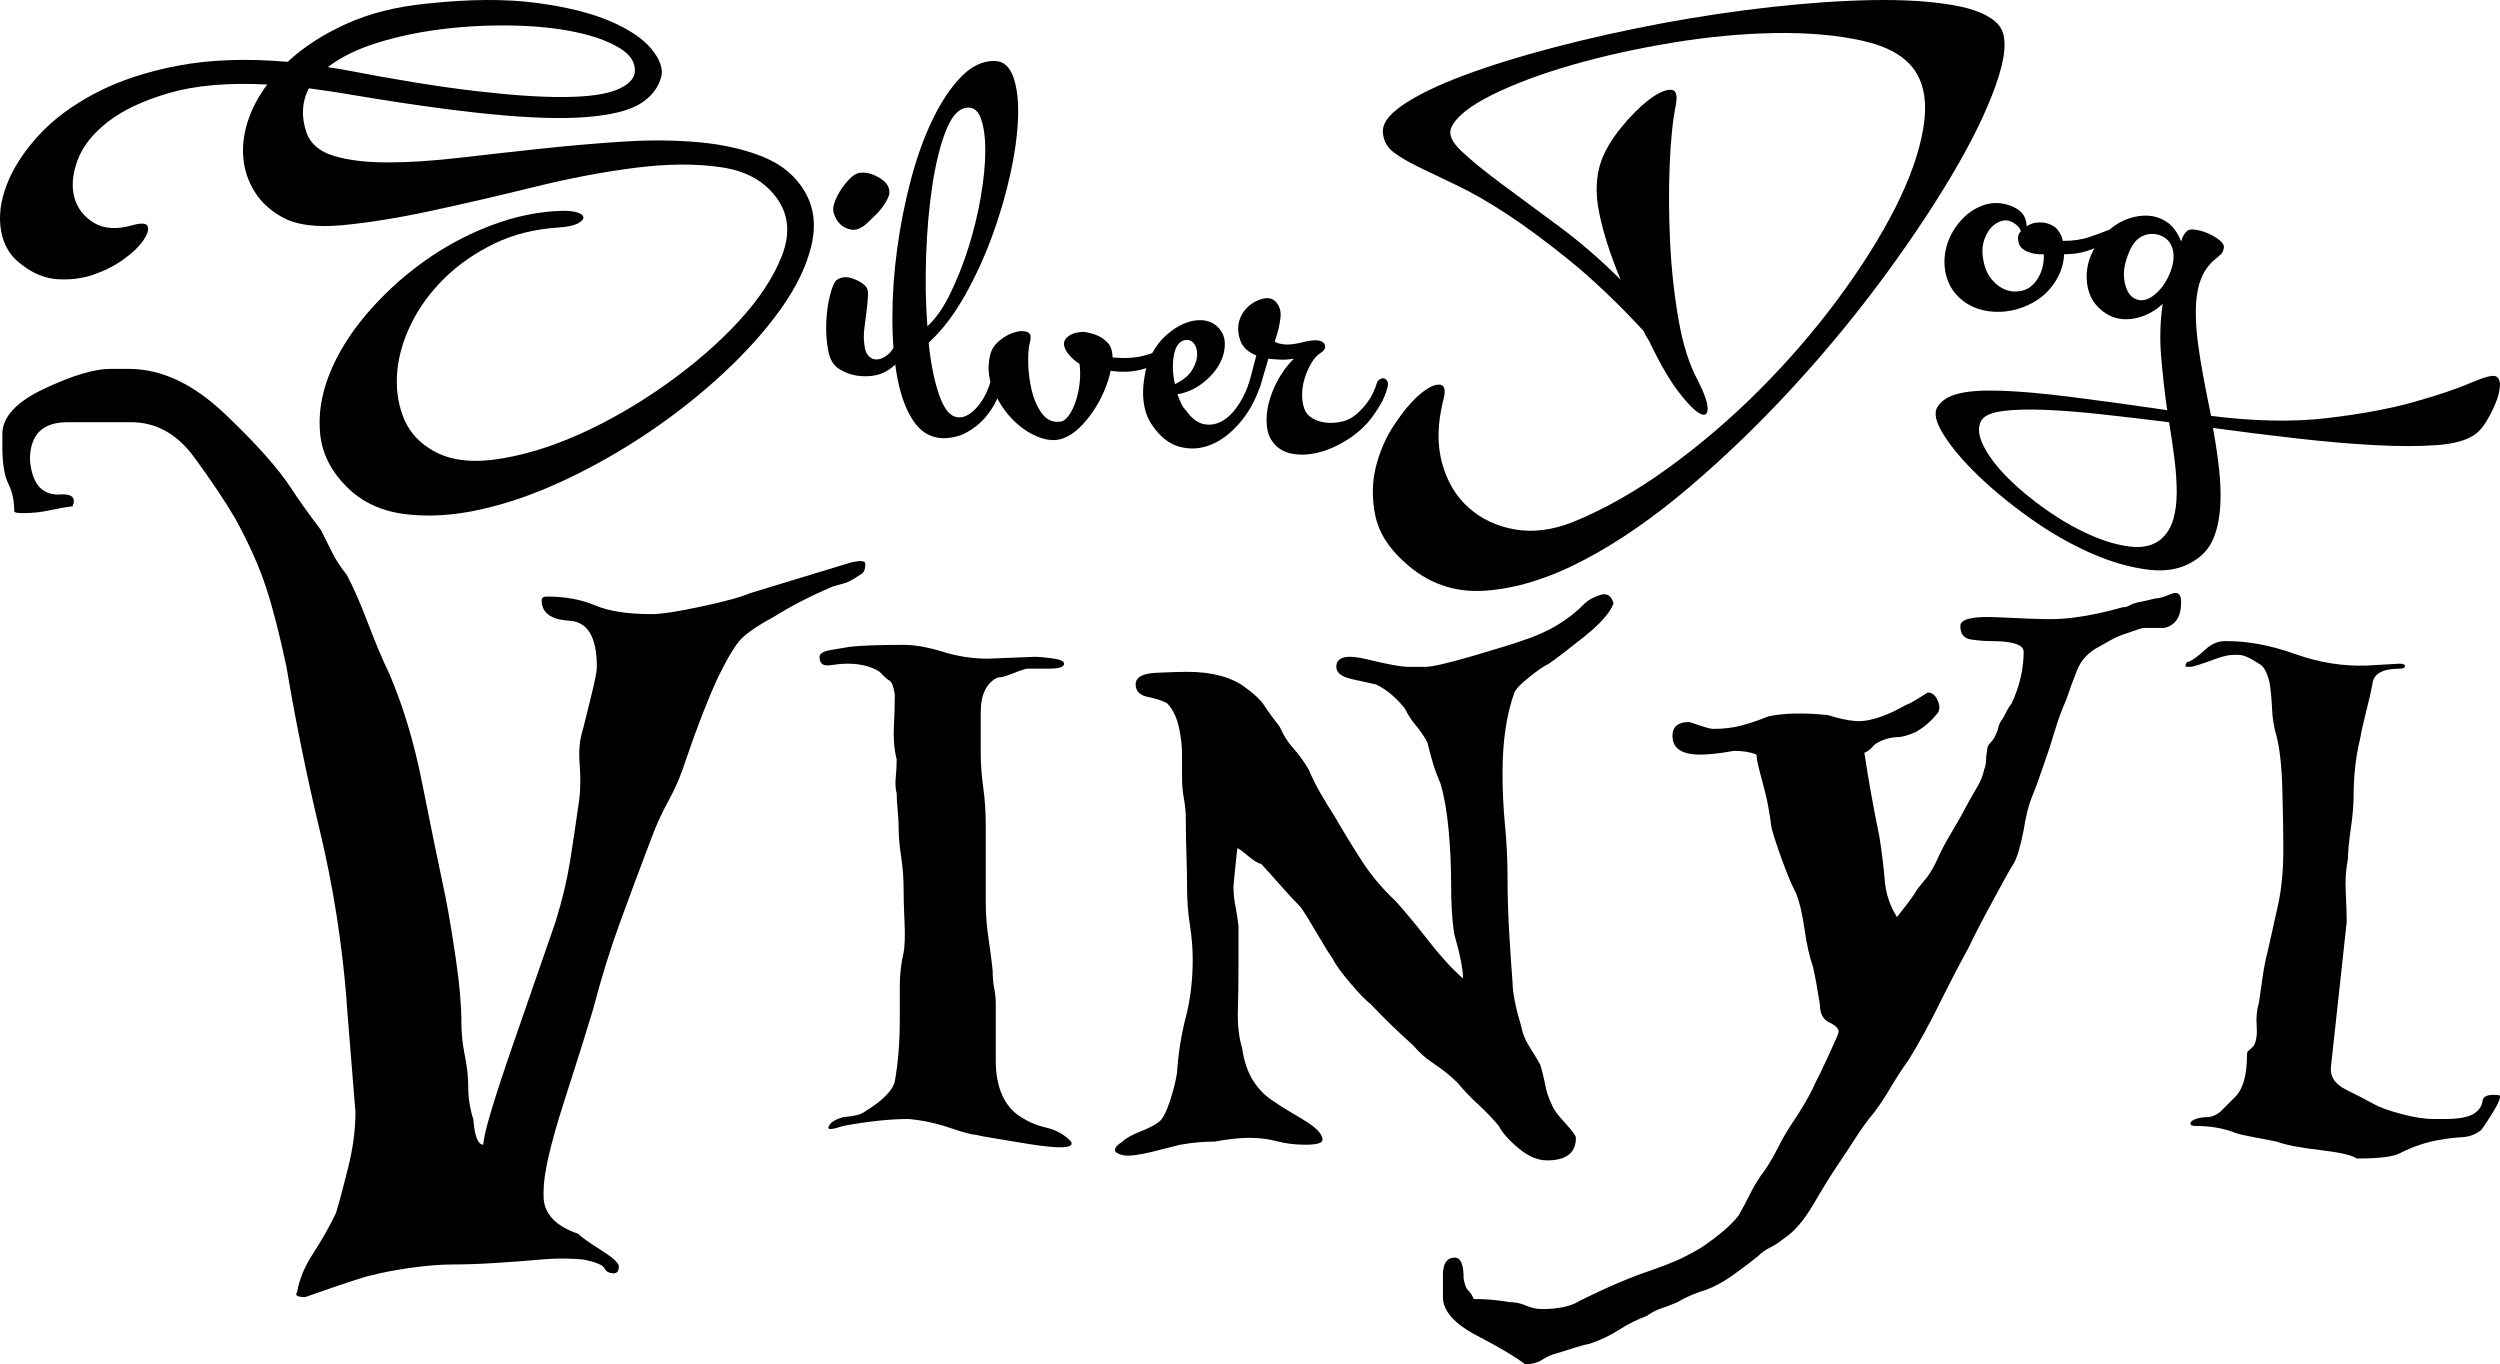 <?xml version="1.0" encoding="utf-8"?>
<!-- Generator: Adobe Illustrator 15.0.0, SVG Export Plug-In . SVG Version: 6.00 Build 0)  -->
<!DOCTYPE svg PUBLIC "-//W3C//DTD SVG 1.1//EN" "http://www.w3.org/Graphics/SVG/1.1/DTD/svg11.dtd">
<svg version="1.1" id="Layer_1" xmlns="http://www.w3.org/2000/svg" xmlns:xlink="http://www.w3.org/1999/xlink" x="0px" y="0px"
	 width="503.383px" height="274.69px" viewBox="0 0 503.383 274.69" enable-background="new 0 0 503.383 274.69"
	 xml:space="preserve">
<g>
	<path d="M26.712,45.34c1.829-0.507,2.841-0.403,3.047,0.305c0.202,0.71-0.13,1.675-0.991,2.894
		c-0.862,1.219-2.184,2.462-3.957,3.729c-1.778,1.27-3.784,2.284-6.016,3.043c-2.232,0.763-4.62,1.067-7.156,0.916
		C9.1,56.073,6.663,55.085,4.33,53.258c-2.235-1.622-3.604-3.884-4.112-6.776c-0.508-2.892-0.128-5.989,1.142-9.288
		c1.268-3.297,3.375-6.572,6.32-9.82c2.943-3.248,6.775-6.113,11.496-8.602c4.72-2.488,10.301-4.343,16.75-5.562
		c6.443-1.216,13.779-1.467,22-0.759c3.146-2.942,7.055-5.481,11.726-7.612c4.669-2.132,10.101-3.503,16.292-4.111
		c8.527-0.917,15.859-0.966,22.002-0.15c6.141,0.812,11.141,2.052,14.998,3.729c3.856,1.672,6.623,3.55,8.298,5.633
		c1.675,2.082,2.31,3.935,1.903,5.555c-0.609,2.234-2.031,4.037-4.262,5.407c-2.234,1.373-5.814,2.26-10.734,2.666
		c-4.927,0.406-11.473,0.205-19.643-0.607c-8.173-0.814-18.499-2.285-30.986-4.418L62.19,17.78
		c-1.423,2.742-1.576,5.736-0.455,8.984c0.81,2.232,2.664,3.783,5.558,4.645c2.891,0.865,6.47,1.293,10.732,1.293
		c4.265,0,9.036-0.307,14.313-0.912c5.277-0.611,10.734-1.217,16.369-1.826c5.633-0.611,11.214-1.092,16.749-1.449
		c5.531-0.355,10.709-0.305,15.53,0.152c4.821,0.459,9.086,1.447,12.793,2.971c3.706,1.521,6.475,3.857,8.299,7.004
		c1.828,3.149,2.26,6.75,1.295,10.81c-0.965,4.061-2.969,8.248-6.015,12.561c-3.045,4.317-6.88,8.63-11.498,12.945
		c-4.621,4.314-9.669,8.323-15.153,12.028c-5.48,3.707-11.14,6.927-16.976,9.669c-5.838,2.74-11.498,4.719-16.977,5.938
		c-5.482,1.219-10.584,1.521-15.305,0.914c-4.719-0.61-8.602-2.436-11.648-5.482c-3.146-3.147-4.923-6.676-5.328-10.582
		c-0.406-3.904,0.203-7.916,1.827-12.03c1.623-4.109,4.085-8.119,7.385-12.027c3.298-3.908,7.083-7.409,11.345-10.506
		s8.855-5.582,13.777-7.461c4.923-1.876,9.77-2.867,14.541-2.972c1.319,0,2.335,0.129,3.046,0.383
		c0.709,0.253,1.065,0.585,1.065,0.989c0,0.406-0.406,0.813-1.218,1.219c-0.813,0.407-2.032,0.66-3.652,0.762
		c-4.874,0.304-9.239,1.395-13.095,3.272c-3.859,1.88-7.184,4.188-9.976,6.929c-2.792,2.741-5,5.736-6.621,8.984
		c-1.624,3.25-2.59,6.471-2.893,9.669c-0.307,3.195,0.049,6.189,1.065,8.983c1.013,2.792,2.79,5.001,5.329,6.623
		c3.35,2.232,7.712,2.991,13.095,2.284c5.378-0.714,11.038-2.385,16.978-5.024c5.937-2.64,11.772-5.989,17.51-10.05
		c5.735-4.06,10.658-8.322,14.771-12.791c4.112-4.467,7.007-8.855,8.682-13.17c1.676-4.315,1.393-8.095-0.839-11.346
		c-2.438-3.552-6.194-5.706-11.27-6.47c-5.078-0.762-10.838-0.734-17.284,0.076c-6.447,0.812-13.272,2.105-20.479,3.883
		c-7.208,1.776-14.11,3.377-20.707,4.794c-6.6,1.427-12.563,2.389-17.892,2.896c-5.33,0.509-9.417-0.05-12.256-1.676
		c-2.339-1.318-4.139-2.993-5.408-5.023c-1.27-2.031-2.031-4.238-2.283-6.623c-0.254-2.383,0.024-4.873,0.838-7.461
		c0.811-2.59,2.131-5.101,3.959-7.539c-7.82-0.404-14.366,0.154-19.643,1.675c-5.277,1.522-9.44,3.479-12.486,5.864
		c-3.044,2.385-5.077,4.973-6.09,7.766c-1.017,2.791-1.219,5.279-0.609,7.459c0.609,2.186,1.927,3.883,3.959,5.101
		C20.978,46.101,23.566,46.253,26.712,45.34z M127.817,14.582c0.199-1.927-0.84-3.576-3.123-4.948
		c-2.284-1.371-5.253-2.437-8.907-3.197c-3.654-0.762-7.817-1.193-12.487-1.295c-4.669-0.099-9.338,0.132-14.007,0.687
		c-4.668,0.56-9.058,1.473-13.17,2.741c-4.111,1.269-7.486,2.918-10.125,4.947l2.894,0.46c10.453,2.028,19.36,3.476,26.721,4.335
		c7.358,0.866,13.398,1.273,18.12,1.22c4.719-0.05,8.195-0.534,10.429-1.447C126.394,17.172,127.61,16.004,127.817,14.582z"/>
	<path d="M180.981,72.688c-0.6,0.685-1.326,1.304-2.178,1.857c-0.855,0.558-1.816,0.919-2.883,1.089
		c-1.068,0.172-2.199,0.172-3.396,0c-1.195-0.17-2.35-0.598-3.459-1.282c-1.195-0.681-1.965-1.94-2.305-3.776
		c-0.342-1.838-0.467-3.76-0.383-5.767c0.082-2.005,0.34-3.822,0.768-5.444c0.426-1.622,0.852-2.604,1.281-2.948
		c0.939-0.681,2.049-0.788,3.332-0.318c1.279,0.471,2.178,1.046,2.689,1.73c0.254,0.34,0.361,0.917,0.318,1.729
		c-0.043,0.812-0.127,1.774-0.254,2.882c-0.129,1.11-0.277,2.287-0.449,3.523c-0.172,1.238-0.172,2.412,0,3.522
		c0.084,0.94,0.34,1.646,0.768,2.115c0.426,0.469,0.896,0.727,1.41,0.768c0.514,0.044,1.023-0.064,1.537-0.319
		c0.514-0.257,0.98-0.598,1.41-1.024c0.768-0.94,1.451-1.965,2.049-3.076c0.598-1.108,1.066-2.092,1.408-2.946
		c0.256-0.938,0.748-1.346,1.473-1.217s0.961,0.791,0.705,1.984c-0.342,1.199-0.768,2.287-1.279,3.267
		C183.032,70.019,182.177,71.236,180.981,72.688z M173.423,34.768c1.195-0.084,2.477,0.301,3.842,1.152
		c1.367,0.855,1.965,1.922,1.795,3.203c-0.172,0.599-0.492,1.261-0.961,1.985c-0.471,0.728-1.025,1.409-1.664,2.051
		c-0.643,0.64-1.24,1.216-1.795,1.729c-0.557,0.513-0.961,0.812-1.217,0.896c-0.686,0.43-1.367,0.577-2.051,0.449
		c-0.684-0.127-1.281-0.385-1.793-0.768c-0.514-0.385-0.92-0.854-1.217-1.409c-0.299-0.557-0.492-1.091-0.576-1.603
		c-0.088-0.513,0.041-1.196,0.383-2.05c0.342-0.852,0.789-1.686,1.346-2.496c0.555-0.812,1.174-1.539,1.857-2.178
		C172.056,35.09,172.737,34.768,173.423,34.768z"/>
	<path d="M186.989,69.02c0.426,4.187,1.133,7.687,2.113,10.505c0.982,2.818,2.199,4.313,3.65,4.483
		c1.195,0.172,2.414-0.384,3.652-1.665c1.238-1.282,2.199-2.946,2.885-4.996c0.51-1.622,1.088-2.264,1.729-1.923
		c0.641,0.344,0.832,1.198,0.576,2.563c-0.172,0.77-0.535,1.729-1.09,2.883c-0.557,1.153-1.326,2.286-2.305,3.396
		c-0.984,1.11-2.18,2.049-3.59,2.817c-1.408,0.769-3.008,1.152-4.803,1.152c-2.393-0.084-4.336-1.218-5.828-3.394
		c-1.494-2.179-2.584-5.062-3.268-8.649c-0.682-3.586-1.023-7.642-1.023-12.17c0-4.524,0.318-9.159,0.959-13.898
		c0.643-4.74,1.557-9.371,2.756-13.899c1.193-4.525,2.646-8.561,4.355-12.107c1.707-3.542,3.607-6.405,5.701-8.583
		c2.092-2.178,4.332-3.267,6.725-3.267c1.793,0,3.074,1.071,3.842,3.204c0.77,2.135,1.09,4.91,0.961,8.327
		c-0.127,3.416-0.662,7.238-1.6,11.465c-0.941,4.229-2.18,8.413-3.715,12.554c-1.537,4.144-3.332,8.028-5.381,11.658
		c-2.049,3.631-4.229,6.556-6.533,8.776L186.989,69.02z M194.292,21.748c-1.539,0.344-2.863,1.986-3.971,4.934
		c-1.111,2.945-1.986,6.576-2.627,10.889c-0.639,4.312-1.047,8.965-1.217,13.963c-0.172,4.997-0.086,9.716,0.256,14.155
		c1.621-1.45,3.141-3.606,4.549-6.468c1.41-2.861,2.646-5.979,3.715-9.353c1.066-3.374,1.9-6.789,2.496-10.248
		c0.598-3.46,0.896-6.575,0.896-9.353c0-2.775-0.318-4.975-0.957-6.598C196.79,22.049,195.743,21.408,194.292,21.748z"/>
	<path d="M223.37,69.403c0.426,0.685,0.641,1.538,0.641,2.562c2.561,0.256,4.783,0.108,6.66-0.448
		c1.877-0.555,3.287-1.045,4.229-1.473c1.195-0.428,1.578-0.192,1.152,0.705c-0.428,0.896-1.197,1.645-2.305,2.242
		c-0.686,0.427-1.986,0.896-3.908,1.407c-1.922,0.515-3.994,0.6-6.213,0.257c-0.256,1.282-0.686,2.627-1.281,4.034
		c-0.598,1.412-1.326,2.757-2.178,4.037c-0.855,1.28-1.795,2.413-2.818,3.394c-1.025,0.983-2.094,1.688-3.203,2.114
		c-1.537,0.6-3.287,0.491-5.252-0.319c-1.967-0.812-3.738-2.07-5.316-3.779c-1.582-1.708-2.818-3.694-3.715-5.956
		c-0.896-2.264-1.047-4.55-0.449-6.855c0.256-1.024,0.875-1.94,1.857-2.754c0.98-0.809,1.986-1.365,3.01-1.664
		c1.025-0.299,1.879-0.322,2.564-0.066c0.682,0.257,0.852,0.983,0.512,2.179c-0.258,0.942-0.365,2.328-0.32,4.163
		c0.041,1.839,0.277,3.652,0.705,5.446c0.426,1.792,1.107,3.328,2.049,4.61c0.939,1.281,2.135,1.839,3.588,1.666
		c0.596,0,1.193-0.403,1.791-1.217c0.6-0.812,1.092-1.814,1.475-3.011c0.385-1.194,0.641-2.454,0.77-3.779
		c0.127-1.323,0.107-2.541-0.064-3.651c-0.684-0.426-1.303-0.939-1.857-1.537c-0.557-0.597-0.92-1.154-1.088-1.665
		c-0.344-0.854-0.174-1.579,0.512-2.18c0.684-0.596,1.621-0.937,2.818-1.024h0.512c0.852,0.088,1.75,0.321,2.691,0.705
		C221.874,67.932,222.685,68.551,223.37,69.403z"/>
	<path d="M231.95,71.198c0.771-1.451,1.73-2.691,2.885-3.716c1.152-1.023,2.326-1.794,3.523-2.307
		c1.195-0.512,2.369-0.747,3.521-0.705c1.154,0.045,2.156,0.406,3.012,1.091c1.107,0.938,1.686,2.113,1.729,3.522
		s-0.32,2.818-1.088,4.228c-0.77,1.409-1.902,2.689-3.395,3.843c-1.496,1.153-3.184,1.901-5.061,2.242
		c0.256,0.685,0.51,1.304,0.768,1.857c0.256,0.557,0.598,1.048,1.025,1.474c1.025,1.452,2.133,2.327,3.33,2.626
		c1.195,0.3,2.371,0.173,3.523-0.385c1.152-0.555,2.221-1.493,3.201-2.818c0.982-1.322,1.814-2.924,2.5-4.804
		c0.34-0.938,0.896-1.346,1.666-1.217c0.768,0.129,0.938,0.791,0.51,1.984c-0.939,2.735-2.305,5.125-4.098,7.176
		c-1.793,2.049-3.715,3.479-5.766,4.292c-2.049,0.812-4.121,0.938-6.211,0.382c-2.094-0.553-3.951-2.025-5.576-4.418
		c-0.768-1.11-1.279-2.37-1.535-3.779s-0.32-2.774-0.193-4.101c0.129-1.323,0.342-2.562,0.641-3.716
		C231.161,72.799,231.524,71.883,231.95,71.198z M238.101,68.637c-0.939,0.428-1.535,1.494-1.793,3.201
		c-0.256,1.711-0.172,3.545,0.258,5.509c1.619-0.769,2.773-1.707,3.457-2.818c0.682-1.109,1.025-2.178,1.025-3.203
		c0-1.024-0.277-1.812-0.832-2.37C239.659,68.401,238.954,68.295,238.101,68.637z"/>
	<path d="M265.897,71.07c-0.684,0.427-1.303,1.11-1.857,2.049c-0.557,0.939-1.004,1.964-1.344,3.073
		c-0.342,1.111-0.514,2.225-0.514,3.332c0,1.11,0.172,2.093,0.514,2.947c0.256,0.685,0.768,1.26,1.537,1.728
		c0.768,0.473,1.686,0.77,2.754,0.898c1.066,0.126,2.197,0.043,3.396-0.256c1.193-0.299,2.305-0.963,3.33-1.987
		c1.621-1.536,2.773-3.371,3.457-5.508c0.086-0.426,0.299-0.747,0.641-0.96s0.643-0.277,0.898-0.194
		c0.256,0.087,0.467,0.28,0.641,0.576c0.17,0.303,0.17,0.751,0,1.346c-0.342,1.199-0.77,2.243-1.281,3.14s-1.111,1.816-1.795,2.754
		c-1.281,1.71-2.883,3.183-4.803,4.42c-1.922,1.238-3.842,2.114-5.764,2.625c-1.922,0.514-3.738,0.622-5.447,0.323
		c-1.709-0.301-3.031-1.091-3.969-2.37c-0.686-0.854-1.09-1.988-1.219-3.396c-0.127-1.41,0-2.882,0.385-4.42
		c0.385-1.536,1.004-3.095,1.857-4.676c0.852-1.58,1.922-3.012,3.203-4.292c-1.025,0.173-1.967,0.236-2.818,0.192
		c-0.855-0.041-1.625-0.106-2.305-0.192c-0.342,1.11-0.666,2.2-0.961,3.268c-0.301,1.067-0.535,1.857-0.707,2.37
		c-0.426,1.024-1.004,1.473-1.729,1.346c-0.725-0.129-0.918-0.747-0.576-1.858c0.256-0.852,0.514-1.794,0.768-2.818
		c0.258-1.026,0.512-2.006,0.77-2.946c-1.621-0.683-2.668-1.62-3.139-2.82c-0.469-1.192-0.619-2.347-0.449-3.457
		c0.172-1.025,0.559-1.922,1.154-2.689c0.598-0.77,1.279-1.366,2.051-1.793c0.768-0.428,1.514-0.685,2.24-0.771
		c0.725-0.085,1.346,0.086,1.857,0.513c0.939,0.855,1.324,2.01,1.152,3.458c-0.172,1.454-0.557,3.034-1.152,4.739
		c0.256,0.258,0.873,0.449,1.857,0.578c0.98,0.128,2.453-0.062,4.42-0.578c1.965-0.424,3.182-0.296,3.652,0.386
		C267.071,69.832,266.837,70.473,265.897,71.07z"/>
</g>
<g>
	<path d="M337.435,21.15c-0.616,2.983-1.03,6.968-1.235,11.954c-0.207,4.989-0.183,10.179,0.078,15.58
		c0.254,5.398,0.821,10.618,1.698,15.652c0.873,5.042,2.18,9.155,3.932,12.342c1.333,2.677,1.978,4.576,1.926,5.708
		c-0.052,1.132-0.593,1.414-1.618,0.847c-1.03-0.562-2.417-1.978-4.167-4.241c-1.747-2.261-3.598-5.4-5.552-9.407
		c-0.207-0.514-0.461-1.004-0.769-1.467c-0.311-0.463-0.567-0.95-0.771-1.467c-5.247-5.652-10.183-10.355-14.808-14.112
		c-4.628-3.752-8.819-6.862-12.572-9.33c-3.756-2.47-7.149-4.423-10.181-5.863c-3.033-1.44-5.604-2.674-7.711-3.702
		c-2.109-1.027-3.782-2.006-5.014-2.93c-1.234-0.926-1.957-2.108-2.161-3.549c-0.412-1.953,0.9-3.958,3.937-6.014
		c3.031-2.057,7.17-4.062,12.417-6.016c5.242-1.954,11.309-3.831,18.202-5.632c6.886-1.797,14.034-3.393,21.437-4.78
		c7.406-1.387,14.809-2.493,22.214-3.317c7.403-0.82,14.213-1.284,20.438-1.387c6.22-0.103,11.566,0.229,16.038,1.004
		c4.473,0.769,7.53,2.079,9.176,3.933c1.644,1.85,1.67,5.319,0.078,10.408c-1.597,5.09-4.318,11.005-8.174,17.74
		c-3.857,6.734-8.636,14.011-14.343,21.827c-5.708,7.813-11.93,15.397-18.663,22.75c-6.738,7.354-13.755,14.14-21.055,20.36
		c-7.304,6.222-14.451,11.156-21.442,14.807c-6.994,3.649-13.6,5.684-19.822,6.093c-6.222,0.411-11.643-1.542-16.271-5.861
		c-3.188-2.879-5.12-6.013-5.785-9.407c-0.67-3.393-0.618-6.634,0.153-9.719c0.773-3.084,2.029-5.938,3.779-8.561
		c1.749-2.621,3.447-4.628,5.091-6.014c1.643-1.389,2.979-2.03,4.009-1.927c1.028,0.103,1.234,1.234,0.619,3.393
		c-1.134,4.628-1.183,8.792-0.153,12.493c1.026,3.702,2.827,6.682,5.397,8.947c2.568,2.259,5.656,3.703,9.256,4.319
		c3.598,0.616,7.404,0.154,11.416-1.39c6.373-2.569,12.8-6.193,19.278-10.873c6.479-4.677,12.621-9.924,18.432-15.734
		c5.807-5.808,11.081-11.901,15.81-18.277c4.727-6.375,8.586-12.495,11.57-18.355c2.982-5.862,4.881-11.234,5.706-16.117
		c0.823-4.883,0.257-8.767-1.696-11.648c-1.957-2.876-5.478-4.883-10.569-6.014c-5.088-1.128-10.925-1.644-17.505-1.543
		c-6.58,0.104-13.47,0.749-20.666,1.929c-7.201,1.184-13.938,2.674-20.21,4.472c-6.271,1.8-11.646,3.806-16.115,6.018
		c-4.473,2.21-7.227,4.395-8.254,6.555c-0.616,1.337,0.049,2.93,2.006,4.779c1.952,1.853,4.628,4.038,8.021,6.557
		c3.393,2.522,7.25,5.376,11.567,8.56c4.32,3.19,8.483,6.787,12.495,10.798c-2.058-4.934-3.497-9.408-4.317-13.42
		c-0.826-4.008-0.67-7.557,0.46-10.642c0.823-2.161,2.133-4.343,3.935-6.556c1.796-2.209,3.569-4.01,5.322-5.398
		c1.747-1.389,3.238-2.133,4.473-2.238C337.435,17.964,337.844,18.989,337.435,21.15z"/>
	<path d="M415.36,48.506c2.051,0,3.822-0.256,5.318-0.769c1.494-0.513,2.668-0.938,3.521-1.281c1.195-0.425,1.58-0.192,1.154,0.705
		c-0.43,0.896-1.197,1.646-2.307,2.24c-0.598,0.344-1.559,0.728-2.883,1.154s-2.84,0.642-4.547,0.642
		c-0.088,2.222-0.855,4.314-2.307,6.277c-1.455,1.963-3.418,3.416-5.893,4.354c-1.537,0.598-3.119,0.919-4.74,0.961
		c-1.623,0.044-3.117-0.171-4.485-0.642c-1.365-0.468-2.582-1.193-3.648-2.177c-1.07-0.982-1.857-2.156-2.369-3.521
		c-0.514-1.367-0.725-2.818-0.643-4.357c0.084-1.537,0.471-3.031,1.154-4.483c0.682-1.451,1.621-2.755,2.816-3.906
		c1.193-1.154,2.604-1.987,4.229-2.499c1.451-0.428,2.924-0.428,4.418,0s2.582,1.112,3.268,2.051
		c0.428,0.685,0.641,1.452,0.641,2.304c0.768-0.512,1.621-0.768,2.562-0.768h0.256c0.854,0,1.664,0.215,2.434,0.641
		c0.77,0.429,1.363,1.151,1.793,2.178L415.36,48.506z M406.649,58.626c1.453-0.169,2.646-0.98,3.588-2.434
		c0.939-1.451,1.365-3.117,1.281-4.995c-1.195,0.084-2.328-0.106-3.395-0.577c-1.068-0.468-1.646-1.174-1.73-2.114
		c-0.174-0.769,0-1.408,0.512-1.923c-0.172-0.681-0.703-1.278-1.6-1.792c-0.896-0.512-1.816-0.553-2.754-0.13
		c-1.197,0.516-2.115,1.497-2.756,2.948c-0.641,1.452-0.791,3.033-0.447,4.739c0.34,2.05,1.217,3.673,2.625,4.868
		C403.383,58.414,404.94,58.883,406.649,58.626z"/>
	<path d="M440.467,46.456c0.256-0.255,0.811-0.32,1.666-0.192c0.852,0.129,1.707,0.386,2.561,0.768
		c0.855,0.387,1.602,0.834,2.242,1.346c0.643,0.515,0.918,1.024,0.834,1.539c-0.086,0.598-0.301,1.047-0.641,1.346
		c-0.342,0.299-0.77,0.661-1.281,1.087c-0.512,0.429-1.047,1.025-1.602,1.794s-1.047,1.838-1.473,3.204
		c-0.43,1.623-0.641,3.438-0.641,5.443c0,2.007,0.148,4.144,0.447,6.406s0.684,4.632,1.152,7.11
		c0.469,2.477,0.961,4.951,1.475,7.429c8.711,1.109,16.504,1.259,23.379,0.449c6.875-0.812,12.725-1.901,17.551-3.268
		c4.824-1.365,8.627-2.647,11.402-3.843c2.773-1.195,4.461-1.623,5.061-1.282c0.596,0.344,0.852,1.024,0.768,2.051
		c-0.086,1.024-0.385,2.157-0.896,3.395c-0.514,1.238-1.135,2.457-1.859,3.651s-1.473,2.05-2.24,2.562
		c-1.623,1.195-4.209,1.921-7.752,2.178c-3.543,0.255-7.707,0.255-12.488,0c-4.785-0.257-9.992-0.705-15.629-1.346
		c-5.637-0.642-11.273-1.345-16.91-2.114c0.512,2.818,0.918,5.551,1.217,8.198s0.385,5.125,0.256,7.432
		c-0.129,2.305-0.535,4.376-1.217,6.212c-0.686,1.838-1.795,3.311-3.332,4.42c-2.648,1.965-5.869,2.733-9.668,2.308
		c-3.803-0.429-7.773-1.562-11.916-3.396c-4.139-1.838-8.217-4.185-12.234-7.045c-4.012-2.862-7.514-5.744-10.505-8.648
		c-2.988-2.902-5.271-5.615-6.852-8.135s-1.988-4.376-1.217-5.57c0.768-1.282,2.178-2.179,4.227-2.691
		c2.047-0.514,4.933-0.703,8.646-0.575c3.719,0.127,8.309,0.532,13.771,1.216c5.465,0.685,12,1.581,19.604,2.69
		c-0.514-3.587-0.92-7.194-1.219-10.825c-0.301-3.629-0.191-7.151,0.32-10.568c-1.879,1.71-3.951,2.711-6.213,3.01
		c-2.264,0.3-4.25-0.232-5.957-1.603c-1.965-1.536-3.01-3.669-3.139-6.404c-0.129-2.731,0.748-5.337,2.625-7.815
		c1.879-2.475,4.166-4.034,6.855-4.674c2.689-0.642,5.016-0.235,6.982,1.216c1.191,1.024,2.047,2.265,2.561,3.715
		C439.442,47.609,439.868,46.886,440.467,46.456z M435.088,108.589c1.195-1.026,2.027-2.352,2.498-3.972
		c0.469-1.624,0.703-3.46,0.703-5.509c0-2.05-0.15-4.272-0.449-6.661c-0.297-2.393-0.66-4.867-1.086-7.431
		c-4.785-0.597-9.332-1.132-13.643-1.6c-4.312-0.47-8.156-0.771-11.529-0.897c-3.375-0.129-6.17-0.044-8.393,0.254
		c-2.221,0.303-3.629,0.921-4.227,1.859c-0.771,1.366-0.62,3.095,0.447,5.188c1.07,2.092,2.689,4.228,4.869,6.403
		c2.178,2.18,4.719,4.293,7.621,6.343c2.904,2.05,5.828,3.735,8.777,5.061c2.945,1.323,5.699,2.134,8.262,2.434
		C431.502,110.358,433.553,109.868,435.088,108.589z M430.221,60.293c1.195,0.427,2.477,0.043,3.842-1.154
		c1.365-1.195,2.393-2.774,3.076-4.74c0.594-1.705,0.68-3.201,0.256-4.482c-0.428-1.282-1.281-2.134-2.562-2.563
		c-1.195-0.426-2.393-0.34-3.588,0.257c-1.195,0.599-2.135,1.88-2.818,3.843c-0.768,1.967-0.961,3.823-0.574,5.574
		C428.235,58.777,429.024,59.866,430.221,60.293z"/>
</g>
<g>
	<path d="M173.226,115.702c-1.348,0.927-2.379,1.495-3.094,1.704c-0.716,0.212-1.537,0.442-2.463,0.695
		c-4.378,1.853-8.378,3.914-11.997,6.188c-3.453,1.853-5.746,3.473-6.882,4.861c-1.137,1.39-2.547,3.811-4.23,7.262
		c-2.021,4.378-4.167,9.894-6.44,16.543c-0.927,2.947-2.083,5.683-3.473,8.208s-2.547,5.052-3.473,7.577
		c-2.273,5.979-4.4,11.681-6.377,17.111c-1.979,5.43-3.769,11.219-5.367,17.363c-1.18,3.958-3.137,10.188-5.872,18.689
		c-2.737,8.505-4.104,14.481-4.104,17.933v1.01c0,3.453,2.315,5.979,6.946,7.577c0.673,0.675,2.21,1.768,4.609,3.283
		s3.599,2.61,3.599,3.283c0,0.928-0.337,1.39-1.01,1.39c-0.927,0-1.559-0.336-1.894-1.011c-0.337-0.673-1.768-1.263-4.293-1.768
		c-2.778-0.253-5.557-0.253-8.334,0c-2.778,0.252-5.831,0.485-9.156,0.694c-3.327,0.211-6.251,0.315-8.776,0.315
		c-2.526,0-5.389,0.233-8.587,0.694c-3.2,0.464-5.726,0.947-7.577,1.453c-1.18,0.169-5.683,1.642-13.512,4.419
		c-1.6,0-2.147-0.337-1.642-1.01c0.42-2.525,1.494-5.114,3.22-7.767c1.725-2.651,3.262-5.366,4.609-8.145
		c0.757-2.526,1.598-5.683,2.525-9.472c0.925-3.788,1.389-7.407,1.389-10.86l-1.768-21.973v-0.379
		c-0.927-11.701-2.715-23.088-5.367-34.159c-2.652-11.069-4.905-22.119-6.756-33.148c-1.348-6.397-2.715-11.723-4.104-15.975
		c-1.389-4.251-3.473-8.903-6.251-13.954c-2.021-3.451-4.757-7.534-8.208-12.25c-3.453-4.714-7.703-7.071-12.754-7.071H13.605
		c-5.051,0-7.577,2.525-7.577,7.576c0.422,5.052,2.61,7.368,6.566,6.946c2.021,0,2.695,0.801,2.021,2.399
		c-1.346,0.169-2.883,0.441-4.609,0.82c-1.724,0.379-3.514,0.568-5.367,0.568c-1.178,0-1.768-0.126-1.768-0.379
		c0-2.104-0.398-3.956-1.2-5.557c-0.799-1.598-1.2-4.124-1.2-7.576v-2.399c0-3.451,2.822-6.504,8.461-9.155
		c5.641-2.652,10.061-3.979,13.26-3.979h3.788c6.482,0,12.881,2.989,19.195,8.966c6.314,5.979,10.817,11.03,13.512,15.154
		c1.178,1.853,3.157,4.631,5.936,8.334c0.673,1.348,1.409,2.822,2.21,4.42c0.799,1.601,1.788,3.116,2.967,4.547
		c1.346,2.525,2.778,5.789,4.294,9.786c1.515,4,2.946,7.388,4.293,10.166c2.778,6.483,4.966,13.745,6.566,21.783
		c1.598,8.041,3.199,15.849,4.799,23.426c0.673,3.453,1.367,7.64,2.083,12.564c0.714,4.926,1.074,9.114,1.074,12.565
		c0,2.105,0.23,4.294,0.694,6.566c0.462,2.273,0.694,4.464,0.694,6.566c0,1.181,0.105,2.337,0.316,3.474
		c0.209,1.136,0.442,2.042,0.694,2.715c0.253,3.453,0.926,5.178,2.021,5.178c0-2.021,2.125-9.134,6.377-21.342
		c4.25-12.206,6.965-20.035,8.145-23.488c1.346-4.377,2.314-8.398,2.905-12.061c0.588-3.662,1.219-7.893,1.894-12.691
		c0.252-2.103,0.272-4.482,0.063-7.135c-0.211-2.651,0.02-4.988,0.695-7.009c0.167-0.757,0.673-2.798,1.515-6.124
		c0.841-3.325,1.263-5.45,1.263-6.377c0-5.978-1.853-9.071-5.557-9.282c-3.706-0.209-5.556-1.578-5.556-4.104
		c0-0.505,0.335-0.757,1.01-0.757c3.704,0,6.945,0.59,9.724,1.768c2.778,1.18,6.566,1.768,11.365,1.768
		c2.021,0,5.45-0.524,10.292-1.578c4.84-1.052,7.976-1.914,9.408-2.589l20.332-6.188c2.021-0.506,3.031-0.421,3.031,0.252
		C174.236,114.735,173.898,115.449,173.226,115.702z"/>
	<path d="M181.181,204.982c0-2.021,0-4.187,0-6.503c0-2.314,0.252-4.524,0.758-6.63c0.252-1.346,0.316-3.409,0.189-6.188
		s-0.189-5.052-0.189-6.819c0-2.104-0.17-4.25-0.505-6.44c-0.337-2.188-0.505-4.294-0.505-6.314c0-0.758-0.063-1.768-0.189-3.03
		s-0.189-2.356-0.189-3.283c-0.252-0.926-0.315-2.021-0.189-3.283c0.126-1.264,0.189-2.441,0.189-3.536
		c-0.505-2.104-0.694-4.294-0.568-6.566c0.126-2.273,0.189-4.462,0.189-6.567c-0.252-1.598-0.611-2.525-1.073-2.778
		c-0.464-0.252-1.117-0.84-1.958-1.768c-1.685-1.093-3.873-1.642-6.566-1.642c-0.928,0-2.084,0.106-3.473,0.315
		c-1.389,0.211-2.084-0.356-2.084-1.704c0-0.673,0.799-1.137,2.399-1.39c1.598-0.252,2.861-0.462,3.789-0.631
		c2.273-0.253,5.85-0.379,10.734-0.379c2.273,0,4.903,0.463,7.893,1.389c2.987,0.928,5.999,1.389,9.029,1.389l9.598-0.378
		c0.674,0,1.809,0.106,3.41,0.315c1.598,0.211,2.398,0.568,2.398,1.073c0,0.675-1.072,1.011-3.221,1.011c-2.146,0-3.598,0-4.355,0
		c-0.928,0.252-1.957,0.611-3.094,1.073c-1.137,0.463-2.043,0.694-2.715,0.694c-2.273,1.095-3.41,3.432-3.41,7.009
		c0,3.579,0,6.294,0,8.145c0,2.273,0.168,4.609,0.506,7.009c0.334,2.399,0.504,4.905,0.504,7.514c0,2.526,0,5.052,0,7.577
		s0,5.052,0,7.577c0,2.695,0.168,5.136,0.506,7.324c0.336,2.19,0.631,4.463,0.883,6.819c0,1.348,0.105,2.547,0.316,3.599
		c0.209,1.054,0.316,2.127,0.316,3.221c0,2.105,0,4.084,0,5.935c0,1.854,0,3.662,0,5.431c0,4.883,1.389,8.461,4.166,10.733
		c1.852,1.348,3.809,2.254,5.873,2.716c2.062,0.463,3.766,1.41,5.113,2.841c0.758,1.348-2.041,1.516-8.396,0.505
		c-6.357-1.01-9.999-1.642-10.924-1.894c-0.675,0-2.379-0.462-5.114-1.39c-2.737-0.925-5.493-1.516-8.271-1.768
		c-3.706,0-8.082,0.464-13.133,1.389c-2.021,0.675-3.031,0.802-3.031,0.379c0.167-0.925,1.178-1.642,3.031-2.146
		c2.104-0.168,3.493-0.505,4.167-1.011c3.704-2.272,5.765-4.335,6.188-6.188C180.844,214.034,181.181,209.781,181.181,204.982z"/>
	<path d="M324.89,121.511c-0.675,1.853-2.674,4.104-5.998,6.756c-3.327,2.652-5.663,4.441-7.009,5.367
		c-0.928,0.422-2.254,1.326-3.978,2.715c-1.727,1.39-2.716,2.421-2.968,3.094c-1.601,4.379-2.399,9.809-2.399,16.291
		c0,3.453,0.167,6.945,0.505,10.481c0.335,3.535,0.505,7.03,0.505,10.481c0,3.452,0.104,7.03,0.316,10.733
		c0.209,3.706,0.441,7.156,0.694,10.355c0,2.021,0.588,5.01,1.768,8.966c0.253,1.348,0.777,2.651,1.579,3.915
		c0.799,1.263,1.534,2.483,2.209,3.662c0.421,1.348,0.758,2.715,1.011,4.104c0.253,1.39,0.714,2.759,1.389,4.104
		c0.253,0.758,1.115,1.938,2.589,3.536c1.473,1.6,2.21,2.61,2.21,3.03c0,3.031-1.938,4.546-5.809,4.546
		c-1.853,0-3.747-0.799-5.683-2.399c-1.938-1.598-3.283-3.113-4.041-4.546c-1.096-1.346-2.463-2.778-4.104-4.293
		c-1.642-1.516-3.011-2.946-4.104-4.294c-1.433-1.431-3.012-2.715-4.736-3.852c-1.727-1.137-3.137-2.378-4.23-3.726
		c-1.6-1.431-3.094-2.819-4.482-4.167c-1.39-1.346-2.759-2.734-4.104-4.167c-0.927-0.673-2.316-2.104-4.167-4.294
		c-1.853-2.188-3.031-3.83-3.536-4.925c-0.675-0.926-1.748-2.652-3.22-5.178c-1.475-2.525-2.548-4.25-3.221-5.178
		c-1.18-1.178-2.525-2.63-4.041-4.356c-1.516-1.725-2.821-3.177-3.915-4.356c-0.505,0-1.432-0.568-2.777-1.705
		c-1.348-1.137-2.021-1.578-2.021-1.326c-0.506,4.799-0.758,7.324-0.758,7.577c0,1.348,0.126,2.651,0.379,3.915
		c0.252,1.263,0.461,2.61,0.631,4.041c0,1.095,0,2.568,0,4.42c0,1.853,0,3.115,0,3.788c0,3.03-0.043,5.979-0.126,8.84
		c-0.085,2.862,0.209,5.43,0.884,7.703c0.673,4.884,2.861,8.461,6.566,10.733c0.926,0.675,2.757,1.812,5.493,3.41
		c2.735,1.6,4.104,2.989,4.104,4.167c0,0.675-1.137,1.011-3.409,1.011c-2.105,0-4.021-0.231-5.746-0.695
		c-1.727-0.461-3.599-0.694-5.619-0.694c-1.854,0-4.168,0.253-6.946,0.758c-2.272,0-4.589,0.211-6.945,0.632
		c-0.927,0.252-2.758,0.716-5.493,1.389c-2.736,0.675-4.694,0.928-5.872,0.758c-2.273-0.505-2.357-1.431-0.253-2.778
		c0.673-0.673,1.914-1.367,3.726-2.084c1.81-0.714,3.094-1.408,3.852-2.083c0.673-0.673,1.346-2.04,2.021-4.104
		c0.673-2.062,1.137-3.935,1.39-5.619c0.252-3.872,0.84-7.597,1.768-11.176c0.926-3.578,1.389-7.43,1.389-11.556
		c0-2.272-0.189-4.608-0.567-7.008c-0.379-2.399-0.568-4.862-0.568-7.388c0-2.104-0.044-4.313-0.127-6.63
		c-0.085-2.314-0.126-4.735-0.126-7.262c0-1.346-0.126-2.715-0.379-4.104c-0.253-1.39-0.379-2.757-0.379-4.104
		c0-1.431,0-2.945,0-4.546c0-1.599-0.126-3.072-0.379-4.42c-0.422-2.778-1.306-4.84-2.651-6.188
		c-0.928-0.506-2.21-0.926-3.852-1.263c-1.642-0.336-2.463-1.179-2.463-2.526c0-1.431,1.389-2.21,4.167-2.336
		s4.841-0.189,6.188-0.189c5.051,0,8.966,1.054,11.744,3.157c1.851,1.348,3.113,2.547,3.788,3.599
		c0.673,1.054,1.725,2.506,3.157,4.357c0.673,1.6,1.578,3.03,2.715,4.293s2.167,2.695,3.094,4.294c0.673,1.6,1.473,3.2,2.399,4.799
		c0.926,1.6,1.851,3.115,2.778,4.546c1.851,3.2,3.704,6.231,5.557,9.092c1.851,2.863,4.124,5.557,6.819,8.082
		c2.103,2.358,4.312,5.032,6.63,8.02c2.314,2.989,4.608,5.493,6.882,7.514c0-1.851-0.59-4.84-1.768-8.966
		c-0.423-2.526-0.632-5.977-0.632-10.355c0-3.451-0.17-7.009-0.505-10.671c-0.338-3.662-0.884-6.756-1.642-9.281
		c-0.675-1.599-1.18-2.968-1.516-4.104c-0.337-1.137-0.716-2.545-1.137-4.23c-0.758-1.346-1.537-2.482-2.336-3.409
		c-0.801-0.926-1.537-2.062-2.21-3.41c-1.853-2.272-3.788-3.871-5.809-4.799c-1.181-0.252-2.8-0.609-4.862-1.073
		c-2.063-0.462-3.094-1.282-3.094-2.462c0-2.021,2.062-2.526,6.188-1.516c4.124,1.01,6.902,1.516,8.335,1.516h3.409
		c1.346,0,4.547-0.736,9.598-2.21c5.052-1.473,8.502-2.546,10.355-3.221c4.881-1.598,8.922-4.041,12.123-7.324
		c0.673-0.673,1.704-1.241,3.094-1.705C323.563,119.344,324.468,119.912,324.89,121.511z"/>
	<path d="M412.908,124.668c3.956,0,8.796-0.799,14.522-2.399c0.505,0,0.967-0.126,1.389-0.379c0.421-0.253,1.011-0.462,1.769-0.632
		c0.167,0,1.304-0.252,3.409-0.757c0.673,0,1.705-0.295,3.094-0.885c1.39-0.588,2.084-0.041,2.084,1.642
		c0,2.948-1.137,4.673-3.41,5.178c-2.525,0-3.914,0-4.167,0c-0.252,0-1.306,0.338-3.157,1.011c-1.348,0.422-2.421,0.864-3.22,1.325
		c-0.801,0.464-1.663,0.947-2.589,1.453c-2.105,1.095-3.558,2.632-4.356,4.608c-0.802,1.979-1.537,3.979-2.21,5.999
		c-0.928,2.105-1.727,4.293-2.399,6.566c-0.675,2.273-1.39,4.463-2.147,6.566c-0.842,2.526-1.621,4.653-2.336,6.378
		c-0.716,1.727-1.284,3.978-1.705,6.756c-0.675,3.453-1.369,5.745-2.083,6.882c-0.717,1.137-1.748,2.968-3.094,5.493
		c-2.778,5.052-4.758,8.84-5.936,11.366c-2.021,3.705-4.021,7.557-5.998,11.555c-1.979,3.999-3.979,7.64-5.999,10.923
		c-1.433,2.021-2.651,3.896-3.662,5.62c-1.01,1.726-2.105,3.39-3.283,4.987c-1.348,1.601-2.651,3.391-3.915,5.367
		c-1.263,1.979-2.357,3.643-3.283,4.988c-1.433,2.105-3.115,4.82-5.051,8.146c-1.938,3.326-3.958,5.662-6.062,7.008
		c-0.928,0.758-1.831,1.348-2.715,1.769c-0.885,0.422-1.705,1.01-2.463,1.768c-1.348,1.096-2.989,2.336-4.925,3.726
		c-1.938,1.389-3.832,2.421-5.683,3.094c-0.928,0.253-1.916,0.609-2.968,1.073c-1.054,0.462-1.916,0.904-2.589,1.326
		c-1.18,0.505-2.273,0.926-3.283,1.263c-1.011,0.336-1.979,0.841-2.904,1.516c-1.854,0.673-3.706,1.598-5.557,2.778
		c-1.851,1.178-3.788,2.104-5.809,2.778c-1.179,0.252-2.273,0.546-3.283,0.884c-1.011,0.335-2.23,0.714-3.663,1.137
		c-0.925,0.252-1.851,0.673-2.777,1.263c-0.926,0.588-2.062,0.884-3.41,0.884c-1.851-1.433-5.071-3.347-9.66-5.746
		c-4.588-2.399-6.883-4.988-6.883-7.767c0-0.675,0-2.166,0-4.482c0-2.314,0.802-3.473,2.399-3.473c1.18,0,1.769,1.389,1.769,4.167
		c0.169,1.18,0.485,2.001,0.946,2.463c0.464,0.462,0.821,1.029,1.074,1.704c2.525,0,4.925,0.21,7.197,0.632
		c1.181,0,2.295,0.23,3.347,0.694c1.054,0.462,2.127,0.694,3.221,0.694c3.283,0,5.809-0.548,7.576-1.642
		c5.557-2.777,10.396-4.84,14.522-6.188c2.104-0.758,3.789-1.409,5.052-1.957c1.263-0.547,2.904-1.409,4.925-2.589
		c3.703-2.525,6.229-4.714,7.577-6.566c0.758-1.346,1.535-2.82,2.336-4.42c0.799-1.599,1.746-3.114,2.841-4.547
		c0.926-1.346,1.788-2.819,2.589-4.42c0.8-1.598,1.662-3.113,2.589-4.546c2.356-3.451,4.083-6.44,5.178-8.966
		c0.253-0.42,1.073-2.125,2.463-5.114c1.389-2.987,2.083-4.609,2.083-4.862c0-0.673-0.631-1.304-1.894-1.894
		c-1.263-0.588-1.895-1.81-1.895-3.662c-0.505-3.199-0.969-5.725-1.389-7.577c-0.675-1.851-1.243-4.377-1.705-7.577
		c-0.464-3.198-1.032-5.598-1.705-7.198c-0.758-1.431-1.642-3.514-2.651-6.251c-1.011-2.734-1.769-5.029-2.273-6.882
		c-0.422-3.198-0.884-5.725-1.39-7.577c-0.169-0.673-0.485-1.872-0.946-3.599c-0.464-1.725-0.695-2.925-0.695-3.6
		c-1.18-0.505-2.695-0.758-4.546-0.758c-2.778,0.506-5.051,0.758-6.819,0.758c-3.705,0-5.556-1.263-5.556-3.788
		c0-1.851,1.136-2.778,3.409-2.778c0.505,0.17,1.326,0.442,2.463,0.821c1.136,0.379,1.913,0.567,2.336,0.567
		c2.104,0,4.02-0.23,5.746-0.694c1.724-0.462,3.514-1.073,5.366-1.831c3.199-0.673,7.198-0.758,11.997-0.252
		c2.104,0.675,3.956,1.073,5.557,1.199c1.598,0.126,3.577-0.272,5.935-1.199c0.673-0.253,1.346-0.547,2.021-0.885
		c0.673-0.335,1.473-0.757,2.399-1.263c0.253,0,1.642-0.799,4.168-2.399c0.925,0,1.62,0.591,2.083,1.769
		c0.462,1.18,0.316,2.105-0.441,2.778c-1.096,1.348-2.443,2.483-4.041,3.409c-1.601,0.675-2.759,1.011-3.473,1.011
		c-0.717,0-1.537,0.126-2.463,0.378c-1.348,0.423-2.253,0.928-2.715,1.516c-0.464,0.59-1.032,1.011-1.705,1.263
		c0.421,2.778,0.862,5.474,1.326,8.082c0.462,2.61,1.03,5.557,1.705,8.84c0.505,3.2,0.862,6.125,1.073,8.776
		c0.209,2.652,1.029,5.115,2.462,7.388c2.526-3.198,3.872-5.051,4.041-5.557c0.758-0.925,1.409-1.724,1.958-2.398
		c0.546-0.673,1.156-1.684,1.831-3.031c0.925-2.104,1.977-4.124,3.157-6.062c1.178-1.936,2.314-3.956,3.409-6.062
		c0.505-0.926,1.093-1.957,1.768-3.094c0.673-1.137,1.137-2.293,1.39-3.473c0.252-0.673,0.379-1.305,0.379-1.895
		c0-0.588,0.083-1.346,0.252-2.273c0-0.42,0.231-0.861,0.695-1.325c0.461-0.462,0.82-1.03,1.073-1.705
		c0.252-0.505,0.42-0.988,0.505-1.452c0.083-0.462,0.379-1.03,0.884-1.705c0.253-0.42,0.483-0.862,0.694-1.326
		c0.21-0.461,0.568-1.029,1.074-1.704c1.598-3.451,2.398-6.902,2.398-10.355c0-1.431-2.189-2.146-6.566-2.146
		c-1.18,0-2.506-0.104-3.978-0.316c-1.474-0.209-2.21-1.114-2.21-2.715c0-1.431,2.525-2.021,7.577-1.768
		C407.352,124.541,410.888,124.668,412.908,124.668z"/>
	<path d="M440.69,133.255c0.926-0.42,2.021-1.22,3.283-2.399c1.263-1.178,2.608-1.768,4.041-1.768h0.379
		c4.294,0,8.859,0.864,13.701,2.589c4.841,1.727,9.661,2.506,14.46,2.336l6.566-0.379c0.758,0,1.137,0.17,1.137,0.505
		c0,0.338-0.379,0.506-1.137,0.506c-3.453,0-5.263,1.053-5.431,3.156c-0.252,1.348-0.675,3.179-1.263,5.493
		c-0.59,2.316-0.969,4.021-1.136,5.115c-0.506,2.104-0.864,4.125-1.074,6.062c-0.211,1.938-0.315,3.958-0.315,6.062
		c0,1.6-0.189,3.725-0.568,6.377c-0.379,2.651-0.568,4.652-0.568,5.998c-0.422,2.105-0.568,4.356-0.441,6.756
		c0.126,2.399,0.189,4.4,0.189,5.999l-3.157,29.045c-0.253,2.021,0.777,3.599,3.094,4.735c2.314,1.137,4.146,2.083,5.493,2.841
		c1.178,0.675,3.031,1.348,5.557,2.021c2.525,0.675,4.714,1.011,6.566,1.011h2.399c2.525,0,4.376-0.336,5.557-1.011
		c1.093-0.673,1.704-1.535,1.831-2.589c0.126-1.052,1.241-1.452,3.347-1.199c0.673,0.253-0.506,2.569-3.536,6.945
		c-1.096,0.928-2.399,1.433-3.915,1.516c-1.516,0.085-2.948,0.252-4.293,0.505c-2.778,0.422-5.557,1.348-8.335,2.778
		c-1.348,0.675-4.211,1.01-8.587,1.01c-0.928-0.673-3.391-1.24-7.388-1.704c-4-0.462-6.926-1.03-8.776-1.705
		c-1.181-0.253-2.695-0.547-4.547-0.884c-1.853-0.336-3.115-0.632-3.788-0.884c-2.273-0.926-5.01-1.39-8.208-1.39
		c-0.506,0-0.758-0.168-0.758-0.505c0-0.336,0.335-0.632,1.01-0.884c0.758-0.253,1.535-0.379,2.337-0.379
		c0.799,0,1.661-0.336,2.589-1.011c0.167-0.167,0.546-0.546,1.136-1.136c0.588-0.589,1.22-1.22,1.895-1.895
		c1.599-1.599,2.399-4.377,2.399-8.335c0-0.673,0.126-1.01,0.379-1.01c0.42-0.421,0.758-0.758,1.01-1.011
		c0.506-0.925,0.695-2.251,0.568-3.978c-0.126-1.725,0.021-3.262,0.442-4.609c0.253-1.683,0.505-3.43,0.758-5.24
		c0.252-1.81,0.588-3.515,1.01-5.115c0.673-3.03,1.368-6.144,2.084-9.345c0.714-3.198,1.073-6.986,1.073-11.365
		c0-2.778-0.063-6.63-0.189-11.555s-0.526-8.65-1.199-11.176c-0.506-1.684-0.802-3.492-0.885-5.431
		c-0.084-1.936-0.252-3.703-0.505-5.304c-0.505-2.103-1.221-3.366-2.146-3.788c-1.768-1.178-3.115-1.768-4.041-1.768h-1.137
		c-0.843,0-1.979,0.252-3.409,0.757c-2.948,1.096-4.673,1.643-5.178,1.643h-1.011C440.059,133.593,440.269,133.255,440.69,133.255z"
		/>
</g>
</svg>
